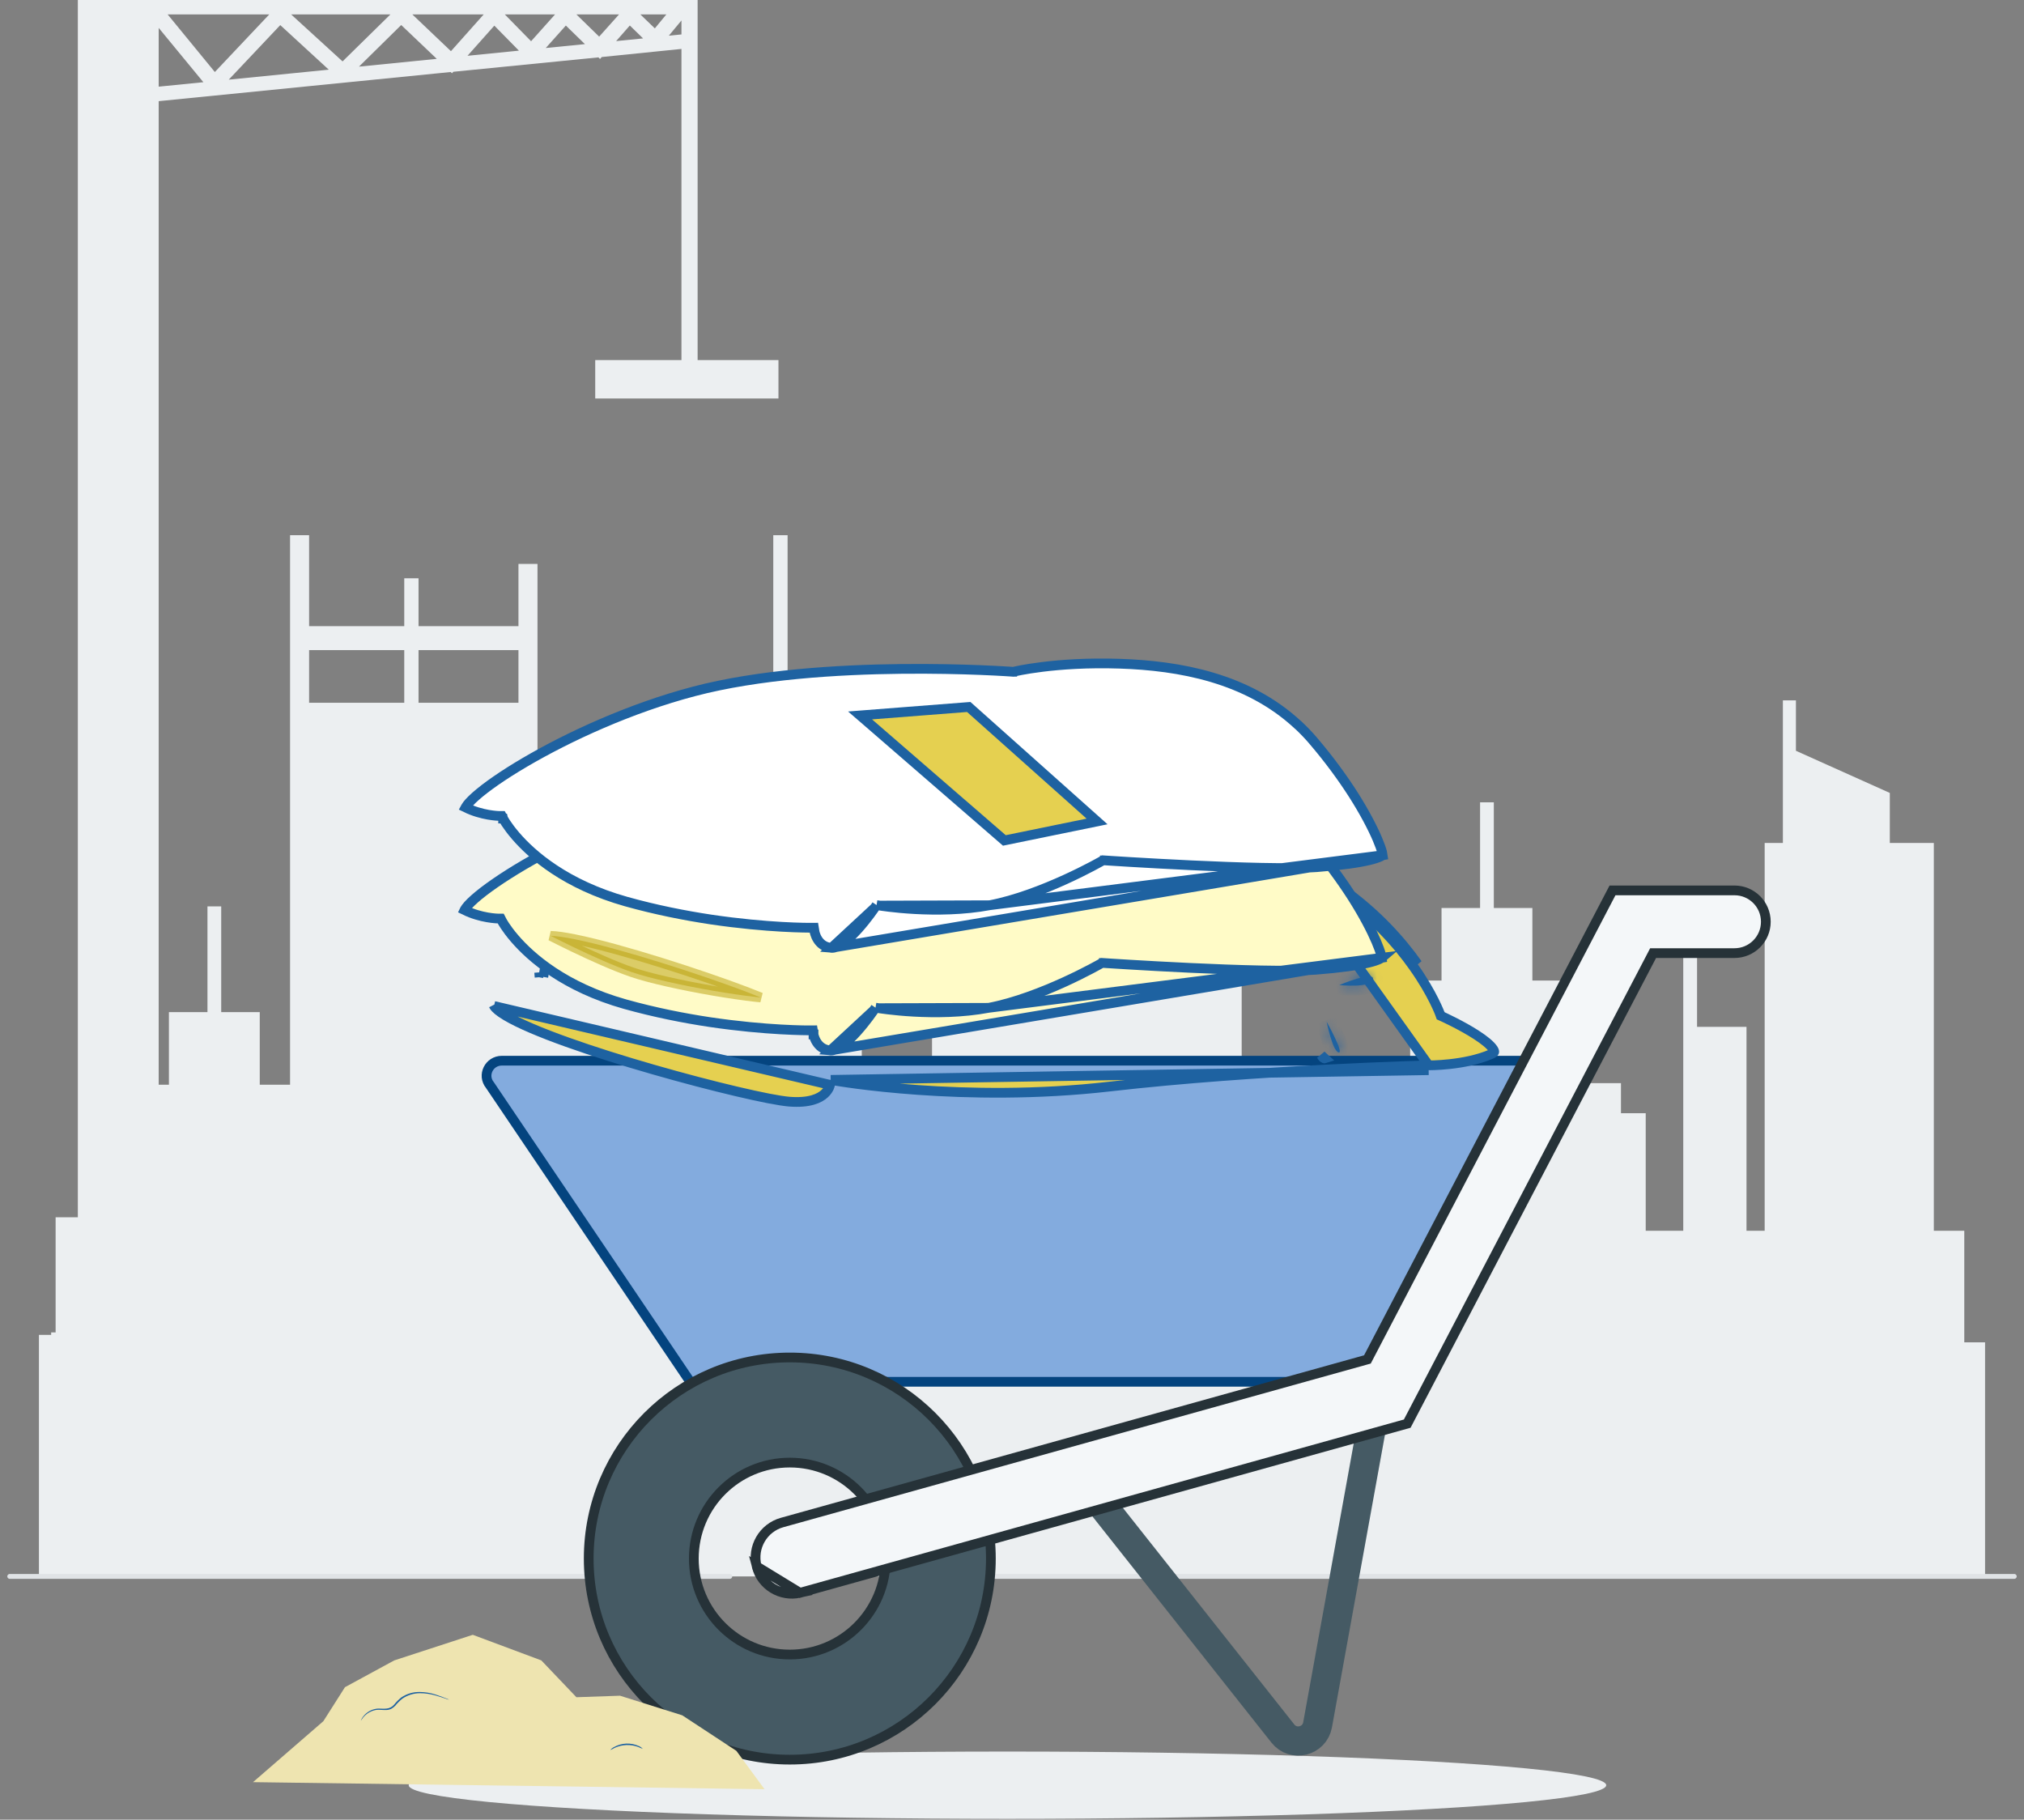<svg width="208" height="187" viewBox="0 0 208 187" fill="none" xmlns="http://www.w3.org/2000/svg">
<rect x="0" y="0" width="208" height="187" fill="#808080" stroke="none"/>
<ellipse cx="103.533" cy="183.458" rx="61.533" ry="3.458" fill="#ECEFF1"/>
<path d="M71.692 37.003V0H8V149H16.308V10.396L46.315 7.401L46.448 7.529L46.587 7.376L61.496 5.896L61.662 6.059L61.839 5.861L70.031 5.028V37.003H61.169V40.95H80V37.003H71.692ZM28.802 2.58L33.787 7.159L23.508 8.185L28.802 2.58ZM22.079 7.401L17.227 1.48H27.673L22.079 7.401ZM29.916 1.48H40.123L35.205 6.31L29.916 1.48ZM70.031 2.102V3.538L68.735 3.666L70.031 2.102ZM67.295 2.916L65.805 1.48H68.48L67.295 2.916ZM63.617 1.48L61.574 3.764L59.231 1.48H63.617ZM57.043 1.48L54.578 4.238L51.876 1.48H57.043ZM49.71 1.48L46.343 5.259L42.372 1.48H49.71ZM16.308 2.867L20.899 8.447L16.308 8.905V2.867ZM36.889 6.848L41.231 2.571L44.886 6.049L36.889 6.848ZM50.801 2.635L53.327 5.205L48.043 5.733L50.801 2.635ZM56.085 4.934L58.151 2.625L60.111 4.534L56.085 4.934ZM64.725 2.62L66.087 3.947L63.318 4.223L64.725 2.62Z" fill="#ECEFF1"/>
<path d="M53.281 64.348H43.011V59.428H41.544V64.348H31.765V55H29.809V157.831H55.236V57.952H53.281V64.348ZM41.544 72.22H31.765V66.808H41.544V72.22ZM53.281 72.22H43.011V66.808H53.281V72.22Z" fill="#ECEFF1"/>
<path d="M204 162V137.945H201.863V126.482H198.733V86.629H194.21V81.486L184.562 77.155V71.974H183.222V86.629H181.35V126.482H179.482V105.526H174.401V94.726H172.983V126.482H169.125V114.398H166.582V111.309H160.699V100.768H157.477V93.311H153.516V82.449H152.103V93.311H148.142V100.768H144.919V111.309H139.037V114.398H136.499V126.482H133.487V111.309H127.604V78.66H125.731V75.058H113.164V78.66H110.489V102.315H99.79V104.628H95.78V106.429V112.829V115.682H88.562V84.829H86.152V78.269H80.939V55H79.467V78.269H75.726V84.829H53.775V82.67H52.44V97.326H50.567V97.585H49.443V112.24H47.57V116.223H43.614V105.427H42.196V131.137H40.621V120.337H39.203V137.179H38.337V125.095H35.8V122.011H29.917V111.469H26.694V104.012H22.733V93.146H21.32V104.012H17.359V111.469H14.137V122.011H8.254V125.095H5.716V136.925H5.257V137.179H4V162H204Z" fill="#ECEFF1"/>
<path d="M1 162H75" stroke="#E0E3E6" stroke-width="0.5" stroke-linecap="round"/>
<path d="M95 162H207" stroke="#E0E3E6" stroke-width="0.5" stroke-linecap="round"/>
<path d="M80 162H89" stroke="#E0E3E6" stroke-width="0.5" stroke-linecap="round"/>
<path d="M111.051 151.884L131.834 178.147C132.913 179.511 135.091 178.965 135.404 177.252L141.462 143.805" stroke="#455A64" stroke-width="3" stroke-miterlimit="10"/>
<path d="M51.578 109.002H157L140.363 142.002H70.933L50.348 111.51C49.523 110.497 50.258 109.002 51.578 109.002Z" fill="#83ABDE" stroke="#04447F" stroke-miterlimit="10"/>
<path d="M60.5 160.167C60.5 148.753 69.751 139.502 81.164 139.502C92.578 139.502 101.829 148.753 101.829 160.167C101.829 171.58 92.578 180.831 81.164 180.831C69.751 180.831 60.5 171.58 60.5 160.167ZM71.302 160.167C71.302 165.614 75.718 170.029 81.164 170.029C86.611 170.029 91.027 165.614 91.027 160.167C91.027 154.72 86.611 150.304 81.164 150.304C75.718 150.304 71.302 154.72 71.302 160.167Z" fill="#455A64" stroke="#263238" stroke-miterlimit="10"/>
<path d="M82.211 163.688L82.378 163.641L144.616 146.301L169.744 98.216L169.884 97.947H170.187H178.247C180.028 97.947 181.469 96.502 181.469 94.724C181.469 92.943 180.025 91.502 178.247 91.502H165.712L140.624 139.511L140.524 139.703L140.315 139.761L80.376 156.461C80.376 156.461 80.376 156.461 80.376 156.461C78.423 157.006 77.264 159.008 77.762 160.971L82.211 163.688ZM82.211 163.688C80.248 164.14 78.264 162.945 77.762 160.971L82.211 163.688Z" fill="#F4F7F9" stroke="#263238"/>
<path d="M26 183.144L33.23 176.88L35.45 173.386L40.517 170.632L48.584 168.002L55.629 170.632L59.236 174.417L63.718 174.261L70.113 176.275L75.675 179.927L78.567 183.868L26 183.144Z" fill="#EEE4B0"/>
<path d="M46.162 174.674C46.031 174.646 45.902 174.607 45.778 174.558C45.532 174.476 45.182 174.352 44.741 174.23C44.228 174.081 43.697 174.005 43.162 174.004C42.512 174.003 41.876 174.2 41.34 174.569C41.078 174.783 40.837 175.022 40.623 175.284C40.507 175.408 40.373 175.514 40.225 175.597C40.078 175.674 39.916 175.718 39.75 175.727C39.434 175.75 39.146 175.699 38.883 175.704C38.638 175.711 38.397 175.763 38.171 175.86C37.84 175.997 37.549 176.214 37.324 176.493C37.166 176.693 37.106 176.823 37.095 176.817C37.084 176.812 37.095 176.781 37.129 176.718C37.171 176.628 37.221 176.541 37.279 176.459C37.494 176.156 37.787 175.916 38.126 175.764C38.362 175.656 38.616 175.595 38.874 175.583C39.157 175.583 39.439 175.617 39.722 175.583C39.873 175.571 40.02 175.529 40.154 175.459C40.289 175.389 40.408 175.293 40.504 175.176C40.721 174.906 40.966 174.66 41.236 174.442C41.799 174.061 42.466 173.864 43.145 173.877C43.691 173.883 44.233 173.972 44.752 174.14C45.196 174.275 45.543 174.422 45.781 174.513C45.913 174.554 46.04 174.608 46.162 174.674Z" fill="#1E62A1"/>
<path d="M66.054 179.718C65.891 179.66 65.731 179.594 65.574 179.52C65.188 179.379 64.779 179.315 64.368 179.331C63.957 179.348 63.553 179.443 63.179 179.613C63.029 179.7 62.874 179.778 62.716 179.848C62.828 179.709 62.97 179.598 63.131 179.523C63.509 179.316 63.93 179.199 64.361 179.181C64.791 179.164 65.22 179.246 65.614 179.421C65.782 179.484 65.933 179.585 66.054 179.718Z" fill="#1E62A1"/>
<mask id="path-15-inside-1_1144_129382" fill="white">
<path d="M100.738 99.835C101.631 100.403 103.05 101.43 103.794 101.975C103.176 101.537 102.031 100.726 100.738 99.835Z"/>
</mask>
<path d="M100.738 99.835C101.631 100.403 103.05 101.43 103.794 101.975C103.176 101.537 102.031 100.726 100.738 99.835Z" fill="#FFFBC7"/>
<path d="M100.738 99.835L101.275 98.992L100.171 100.659L100.738 99.835ZM103.794 101.975L103.216 102.791L104.385 101.168L103.794 101.975ZM100.201 100.679C101.062 101.227 102.455 102.233 103.203 102.782L104.385 101.168C103.645 100.626 102.2 99.58 101.275 98.992L100.201 100.679ZM104.372 101.159C103.754 100.721 102.604 99.906 101.306 99.012L100.171 100.659C101.458 101.545 102.598 102.353 103.216 102.791L104.372 101.159Z" fill="#1E62A1" mask="url(#path-15-inside-1_1144_129382)"/>
<path d="M146.805 109.48L146.813 109.48L146.805 109.48ZM146.805 109.48L146.817 109.98M146.805 109.48L146.817 109.98M146.817 109.98C146.805 109.48 146.805 109.48 146.804 109.48L146.804 109.48L146.801 109.48L146.792 109.481L146.753 109.482L146.602 109.486C146.469 109.489 146.272 109.495 146.016 109.503C145.504 109.518 144.755 109.542 143.811 109.577C141.921 109.645 139.244 109.755 136.095 109.919C129.797 110.247 121.604 110.792 114.034 111.661C106.519 112.524 99.477 112.375 94.312 112.009C91.731 111.826 89.62 111.59 88.156 111.399C87.424 111.304 86.854 111.22 86.468 111.16C86.275 111.13 86.127 111.106 86.029 111.09C86.005 111.086 85.985 111.082 85.967 111.079C85.947 111.076 85.931 111.073 85.918 111.071L85.891 111.066L85.884 111.065L85.882 111.065L85.882 111.065L85.369 110.974M146.817 109.98L85.369 110.974M85.369 110.974L85.3 111.485M85.369 110.974L85.3 111.485M55.411 99.926C55.903 100.013 55.903 100.013 55.903 100.013L55.903 100.013L55.411 99.926ZM55.411 99.926L55.451 100.424L55.451 100.424C55.451 100.424 55.451 100.424 55.411 99.926ZM85.419 86.711C85.668 87.145 85.668 87.145 85.667 87.145L85.668 87.145L85.419 86.711ZM85.419 86.711L85.274 87.189L85.274 87.189C85.274 87.189 85.274 87.189 85.419 86.711ZM131.687 88.292C133.891 89.299 135.825 90.435 137.506 91.636L137.507 91.638C141.135 94.206 143.628 97.033 145.268 99.353L145.268 99.354C146.26 100.756 146.94 101.972 147.371 102.834C147.587 103.265 147.74 103.608 147.839 103.84C147.888 103.956 147.924 104.045 147.947 104.104C147.958 104.133 147.967 104.155 147.972 104.169L147.977 104.184L147.979 104.187L147.979 104.187L147.979 104.188L147.979 104.188L148.05 104.386L148.243 104.474L148.243 104.474L148.244 104.474L148.248 104.476L148.263 104.483L148.326 104.512C148.381 104.537 148.463 104.575 148.565 104.624C148.77 104.722 149.061 104.863 149.401 105.036C150.084 105.383 150.957 105.855 151.738 106.361C152.539 106.881 153.17 107.391 153.441 107.8C153.575 108.002 153.56 108.088 153.557 108.1C153.556 108.103 153.53 108.204 153.239 108.33C151.884 108.916 150.286 109.207 149.006 109.349C148.371 109.419 147.822 109.452 147.432 109.467C147.238 109.475 147.084 109.478 146.979 109.479C146.927 109.48 146.887 109.48 146.86 109.48L146.831 109.48L146.824 109.48L146.822 109.48L146.822 109.48L131.687 88.292ZM131.687 88.292L131.895 87.837L131.687 88.291C131.687 88.291 131.687 88.292 131.687 88.292ZM85.3 111.485C85.3 111.486 85.3 111.488 85.299 111.49C85.298 111.498 85.294 111.514 85.288 111.537C85.276 111.583 85.254 111.655 85.216 111.743C85.138 111.919 84.996 112.161 84.738 112.398C84.233 112.862 83.199 113.381 81.094 113.211C80.628 113.173 79.903 113.057 78.966 112.878C75.264 112.154 68.561 110.43 62.579 108.536C59.588 107.589 56.789 106.603 54.641 105.683C53.566 105.223 52.666 104.784 51.99 104.379C51.291 103.961 50.909 103.624 50.774 103.393L50.768 103.382M85.3 111.485L50.768 103.382M50.768 103.382L50.761 103.372M50.768 103.382L50.761 103.372M50.761 103.372C50.745 103.348 50.728 103.316 50.715 103.291L50.715 103.291M50.761 103.372L50.715 103.291M50.715 103.291L50.71 103.281L50.715 103.291ZM55.903 100.015L55.836 100.393L55.903 100.015ZM55.903 100.015C55.903 100.015 55.903 100.015 55.903 100.015M55.903 100.015L55.903 100.015M55.903 100.015C55.903 100.014 55.903 100.014 55.903 100.013M55.903 100.015L55.903 100.013M55.903 100.013L55.907 99.994M55.903 100.013L55.907 99.994M55.907 99.994C55.911 99.975 55.919 99.944 55.93 99.901M55.907 99.994L55.93 99.901M55.93 99.901C55.953 99.815 55.992 99.682 56.056 99.508M55.93 99.901L56.056 99.508M56.056 99.508C56.182 99.16 56.405 98.649 56.786 98.019L56.056 99.508ZM137.796 91.23C141.477 93.836 144.009 96.706 145.676 99.065L137.796 91.23ZM66.691 90.117C66.692 90.117 66.692 90.117 66.693 90.116L66.476 89.666L66.689 90.118C66.69 90.118 66.69 90.118 66.691 90.117ZM58.118 96.219L57.737 95.895L58.115 96.223C58.115 96.222 58.116 96.222 58.117 96.221C58.117 96.22 58.118 96.22 58.118 96.219ZM57.366 97.16C57.367 97.159 57.367 97.158 57.368 97.157L56.964 96.864L57.365 97.162C57.365 97.161 57.366 97.16 57.366 97.16Z" fill="#E5D050" stroke="#1E62A1"/>
<path d="M120.968 99.244C121.036 99.314 121.103 99.385 121.166 99.456C121.404 99.719 121.587 99.961 121.701 100.156C121.66 100.123 121.615 100.083 121.566 100.035C121.37 99.84 121.165 99.561 120.968 99.244Z" fill="#1E62A1" stroke="#1E62A1"/>
<mask id="path-19-inside-2_1144_129382" fill="white">
<path d="M120.699 96.347C120.699 96.347 123.018 99.986 123.648 99.993C124.278 99.999 122.26 97.304 120.699 96.347Z"/>
</mask>
<path d="M120.699 96.347C120.699 96.347 123.018 99.986 123.648 99.993C124.278 99.999 122.26 97.304 120.699 96.347Z" fill="#1E62A1"/>
<path d="M120.699 96.347L121.222 95.494L119.856 96.884L120.699 96.347ZM120.699 96.347C119.856 96.884 119.856 96.884 119.856 96.884C119.856 96.885 119.856 96.885 119.856 96.885C119.856 96.885 119.856 96.885 119.857 96.885C119.857 96.886 119.857 96.887 119.858 96.888C119.859 96.89 119.861 96.893 119.864 96.896C119.868 96.904 119.875 96.915 119.884 96.929C119.902 96.957 119.928 96.997 119.961 97.048C120.028 97.15 120.123 97.296 120.239 97.47C120.47 97.817 120.788 98.284 121.127 98.753C121.463 99.218 121.836 99.706 122.176 100.087C122.344 100.275 122.527 100.463 122.711 100.611C122.803 100.686 122.917 100.768 123.047 100.837C123.166 100.899 123.375 100.99 123.638 100.993L123.658 98.993C123.842 98.995 123.959 99.057 123.975 99.065C124.002 99.079 124.001 99.083 123.97 99.057C123.906 99.006 123.805 98.908 123.667 98.754C123.396 98.45 123.07 98.028 122.748 97.582C122.429 97.14 122.127 96.696 121.904 96.361C121.793 96.194 121.702 96.055 121.639 95.959C121.607 95.91 121.583 95.872 121.567 95.847C121.558 95.834 121.552 95.825 121.548 95.818C121.546 95.815 121.545 95.813 121.544 95.811C121.543 95.811 121.543 95.81 121.543 95.81C121.543 95.81 121.543 95.81 121.543 95.809C121.543 95.809 121.543 95.809 121.543 95.809C121.543 95.809 121.543 95.809 120.699 96.347ZM123.638 100.993C123.848 100.995 124.176 100.939 124.446 100.667C124.708 100.403 124.761 100.089 124.766 99.904C124.775 99.579 124.649 99.287 124.578 99.136C124.406 98.768 124.11 98.333 123.782 97.915C123.128 97.079 122.147 96.062 121.222 95.494L120.177 97.2C120.812 97.589 121.621 98.398 122.208 99.148C122.501 99.522 122.689 99.819 122.767 99.985C122.821 100.1 122.762 100.026 122.766 99.85C122.769 99.74 122.803 99.484 123.025 99.26C123.256 99.026 123.526 98.991 123.658 98.993L123.638 100.993Z" fill="#1E62A1" mask="url(#path-19-inside-2_1144_129382)"/>
<path d="M135.778 108.44C135.917 108.667 136.043 108.798 136.138 108.767L135.778 108.44Z" fill="#1E62A1" stroke="#1E62A1"/>
<mask id="path-22-inside-3_1144_129382" fill="white">
<path d="M136.332 104.998C136.332 104.998 136.931 107.99 137.559 108.152C138.187 108.314 136.332 104.998 136.332 104.998Z"/>
</mask>
<path d="M136.332 104.998C136.332 104.998 136.931 107.99 137.559 108.152C138.187 108.314 136.332 104.998 136.332 104.998Z" fill="#1E62A1"/>
<path d="M136.332 104.998L137.205 104.51L135.351 105.194L136.332 104.998ZM136.332 104.998C135.351 105.194 135.352 105.194 135.352 105.194C135.352 105.195 135.352 105.195 135.352 105.195C135.352 105.195 135.352 105.195 135.352 105.196C135.352 105.196 135.352 105.197 135.352 105.198C135.353 105.2 135.353 105.203 135.354 105.206C135.355 105.213 135.357 105.222 135.36 105.234C135.365 105.258 135.372 105.293 135.381 105.336C135.4 105.424 135.427 105.547 135.462 105.695C135.53 105.99 135.63 106.389 135.752 106.799C135.871 107.201 136.022 107.648 136.2 108.021C136.288 108.205 136.399 108.409 136.54 108.588C136.662 108.743 136.911 109.017 137.309 109.12L137.809 107.184C138.051 107.246 138.144 107.392 138.112 107.352C138.1 107.336 138.062 107.279 138.005 107.161C137.894 106.927 137.778 106.596 137.669 106.229C137.562 105.871 137.473 105.512 137.409 105.241C137.378 105.106 137.353 104.994 137.337 104.917C137.329 104.879 137.322 104.849 137.318 104.829C137.316 104.819 137.315 104.812 137.314 104.807C137.313 104.805 137.313 104.803 137.313 104.802C137.313 104.802 137.313 104.801 137.313 104.801C137.313 104.801 137.313 104.801 137.313 104.801C137.313 104.801 137.313 104.801 137.313 104.801C137.313 104.801 137.313 104.802 136.332 104.998ZM137.309 109.12C137.5 109.17 137.883 109.213 138.242 108.949C138.582 108.699 138.659 108.347 138.679 108.187C138.717 107.885 138.635 107.59 138.591 107.443C138.481 107.074 138.279 106.614 138.084 106.206C137.882 105.783 137.663 105.359 137.495 105.044C137.411 104.885 137.339 104.753 137.288 104.66C137.262 104.613 137.242 104.576 137.227 104.55C137.22 104.538 137.215 104.528 137.211 104.521C137.209 104.517 137.208 104.515 137.207 104.513C137.206 104.512 137.206 104.511 137.205 104.511C137.205 104.51 137.205 104.51 137.205 104.51C137.205 104.51 137.205 104.51 137.205 104.51C137.205 104.51 137.205 104.51 136.332 104.998C135.459 105.486 135.459 105.486 135.459 105.486C135.459 105.486 135.459 105.486 135.459 105.486C135.459 105.486 135.459 105.486 135.459 105.486C135.46 105.487 135.46 105.487 135.46 105.488C135.461 105.489 135.462 105.491 135.464 105.494C135.467 105.5 135.472 105.508 135.478 105.52C135.491 105.543 135.51 105.577 135.534 105.621C135.581 105.708 135.649 105.833 135.729 105.983C135.89 106.285 136.095 106.68 136.278 107.066C136.469 107.466 136.612 107.805 136.674 108.012C136.716 108.154 136.676 108.091 136.695 107.939C136.705 107.855 136.758 107.557 137.056 107.338C137.374 107.105 137.697 107.155 137.809 107.184L137.309 109.12Z" fill="#1E62A1" mask="url(#path-22-inside-3_1144_129382)"/>
<mask id="path-24-inside-4_1144_129382" fill="white">
<path d="M137.63 101.233C137.63 101.233 141.261 99.699 141.096 100.638C140.931 101.578 137.63 101.233 137.63 101.233Z"/>
</mask>
<path d="M137.63 101.233C137.63 101.233 141.261 99.699 141.096 100.638C140.931 101.578 137.63 101.233 137.63 101.233Z" fill="#1E62A1"/>
<path d="M137.63 101.233L137.241 100.311L137.526 102.227L137.63 101.233ZM137.63 101.233C138.019 102.154 138.019 102.154 138.019 102.154C138.019 102.154 138.019 102.154 138.019 102.154C138.019 102.154 138.019 102.154 138.019 102.154C138.019 102.154 138.02 102.154 138.02 102.153C138.022 102.153 138.024 102.152 138.027 102.151C138.032 102.148 138.042 102.144 138.054 102.139C138.078 102.129 138.115 102.114 138.161 102.095C138.255 102.057 138.39 102.003 138.552 101.942C138.878 101.817 139.301 101.664 139.712 101.541C140.147 101.411 140.481 101.341 140.661 101.334C140.777 101.33 140.667 101.359 140.497 101.261C140.385 101.197 140.249 101.078 140.167 100.888C140.088 100.706 140.097 100.547 140.111 100.465L142.081 100.811C142.116 100.612 142.116 100.355 142.002 100.092C141.885 99.822 141.688 99.639 141.493 99.527C141.156 99.333 140.789 99.328 140.588 99.335C140.133 99.352 139.59 99.49 139.138 99.625C138.662 99.768 138.188 99.94 137.838 100.073C137.662 100.141 137.514 100.199 137.41 100.242C137.358 100.263 137.317 100.28 137.288 100.292C137.274 100.298 137.262 100.302 137.255 100.306C137.251 100.307 137.247 100.309 137.245 100.31C137.244 100.31 137.243 100.31 137.242 100.311C137.242 100.311 137.242 100.311 137.242 100.311C137.241 100.311 137.241 100.311 137.241 100.311C137.241 100.311 137.241 100.311 137.63 101.233ZM140.111 100.465C140.18 100.076 140.505 100.077 140.198 100.17C139.988 100.233 139.66 100.274 139.264 100.288C138.883 100.302 138.499 100.29 138.205 100.273C138.059 100.265 137.939 100.256 137.856 100.249C137.814 100.246 137.783 100.243 137.762 100.241C137.751 100.24 137.744 100.239 137.739 100.238C137.737 100.238 137.735 100.238 137.734 100.238C137.734 100.238 137.734 100.238 137.734 100.238C137.734 100.238 137.734 100.238 137.734 100.238C137.734 100.238 137.734 100.238 137.734 100.238C137.734 100.238 137.734 100.238 137.63 101.233C137.526 102.227 137.526 102.227 137.526 102.227C137.527 102.227 137.527 102.227 137.527 102.227C137.527 102.227 137.528 102.227 137.528 102.227C137.529 102.227 137.53 102.227 137.531 102.228C137.533 102.228 137.536 102.228 137.54 102.229C137.548 102.229 137.559 102.23 137.573 102.232C137.6 102.234 137.64 102.238 137.689 102.242C137.787 102.25 137.926 102.261 138.092 102.27C138.422 102.289 138.873 102.304 139.338 102.287C139.788 102.27 140.317 102.222 140.772 102.085C141.13 101.978 141.93 101.67 142.081 100.811L140.111 100.465Z" fill="#1E62A1" mask="url(#path-24-inside-4_1144_129382)"/>
<path d="M141.994 98.431C141.985 98.359 141.965 98.256 141.929 98.118C141.842 97.793 141.68 97.332 141.432 96.753C140.938 95.598 140.121 94.013 138.946 92.17C137.871 90.493 136.511 88.609 134.828 86.644L134.827 86.642C134.351 86.083 133.847 85.566 133.326 85.072L133.301 85.06L133.25 85.013C128.05 80.193 121.068 78.953 114.988 78.751C111.636 78.639 108.907 78.845 107.021 79.077C106.077 79.193 105.344 79.316 104.849 79.41C104.602 79.456 104.414 79.496 104.289 79.523C104.227 79.537 104.18 79.547 104.149 79.555L104.115 79.562L104.108 79.564L104.106 79.565L104.106 79.565L104.106 79.565L104.029 79.584L103.949 79.578L103.986 79.079C103.949 79.578 103.949 79.578 103.949 79.578L103.948 79.578L103.946 79.578L103.936 79.577L103.894 79.574C103.857 79.571 103.802 79.568 103.729 79.563C103.583 79.553 103.367 79.539 103.087 79.523C102.527 79.49 101.712 79.446 100.691 79.405C98.65 79.323 95.79 79.25 92.519 79.285C85.965 79.356 77.795 79.862 71.233 81.59L71.233 81.59C64.663 83.317 58.306 86.258 53.83 88.885C51.59 90.201 49.84 91.426 48.773 92.37C48.232 92.849 47.905 93.222 47.764 93.473C47.754 93.493 47.744 93.51 47.737 93.525C48.578 93.938 49.418 94.155 50.062 94.269C50.398 94.329 50.677 94.359 50.87 94.375C50.966 94.383 51.041 94.387 51.09 94.389C51.115 94.39 51.133 94.391 51.145 94.391L51.157 94.391L51.159 94.391L51.159 94.391L51.159 94.391L51.159 94.391L51.159 94.391L51.46 94.394L51.598 94.662L51.598 94.662L51.598 94.662L51.598 94.662L51.598 94.662L51.6 94.666L51.611 94.686C51.622 94.706 51.639 94.736 51.662 94.777C51.71 94.859 51.785 94.982 51.889 95.14C52.098 95.456 52.425 95.911 52.893 96.454L52.893 96.454C54.557 98.387 58.017 101.441 64.246 103.196C67.299 104.048 70.279 104.634 72.933 105.034C75.875 105.472 78.422 105.684 80.233 105.787C81.138 105.838 81.859 105.862 82.352 105.874C82.599 105.879 82.788 105.882 82.916 105.883C82.98 105.883 83.028 105.883 83.06 105.883L83.096 105.883L83.105 105.883L83.106 105.883L83.107 105.883L83.537 105.88L83.603 106.303L83.603 106.303L83.603 106.304L83.604 106.304L83.604 106.305L83.604 106.305L83.605 106.311C83.606 106.319 83.609 106.334 83.614 106.354C83.623 106.394 83.638 106.455 83.662 106.53C83.711 106.681 83.791 106.882 83.918 107.086C84.167 107.483 84.587 107.883 85.335 107.952L141.994 98.431ZM141.994 98.431C141.992 98.433 141.989 98.434 141.987 98.436C141.936 98.474 141.858 98.522 141.742 98.577C141.507 98.687 141.149 98.812 140.615 98.94C139.548 99.195 137.846 99.451 135.183 99.66C132.544 99.863 127.115 99.691 122.313 99.465C119.919 99.352 117.692 99.226 116.063 99.129C115.249 99.08 114.584 99.038 114.124 99.009C113.893 98.994 113.714 98.983 113.592 98.975L113.453 98.965L113.418 98.963L113.409 98.962L113.407 98.962L113.406 98.962C113.406 98.962 113.406 98.962 113.372 99.461L113.406 98.962L113.254 98.952L113.123 99.028L113.123 99.028L113.122 99.028L113.119 99.03L113.107 99.037L113.056 99.066C113.011 99.091 112.943 99.129 112.855 99.178C112.678 99.276 112.418 99.417 112.089 99.59C111.431 99.936 110.496 100.409 109.391 100.913C107.173 101.926 104.296 103.057 101.6 103.57L141.994 98.431ZM89.793 103.821L89.793 103.821L89.792 103.823L89.786 103.832L89.762 103.868C89.74 103.899 89.708 103.946 89.666 104.006C89.581 104.127 89.458 104.299 89.305 104.505C88.996 104.919 88.568 105.467 88.084 106.007C87.598 106.55 87.069 107.07 86.56 107.44C86.031 107.825 85.616 107.978 85.336 107.952L89.793 103.821ZM89.793 103.821L89.793 103.821M89.793 103.821L89.793 103.821M90.292 103.606L90.292 103.606L90.292 103.606L90.295 103.607L90.306 103.609L90.355 103.617C90.398 103.623 90.463 103.633 90.548 103.646C90.718 103.671 90.969 103.705 91.287 103.743C91.924 103.82 92.832 103.912 93.91 103.971C96.071 104.091 98.897 104.08 101.6 103.57L90.292 103.606ZM90.292 103.606L90.291 103.606M90.292 103.606L90.291 103.606M90.291 103.606L89.973 103.553M90.291 103.606L89.973 103.553M89.973 103.553L89.793 103.821M89.973 103.553L89.793 103.821M89.793 103.821L89.793 103.821M89.793 103.821L89.793 103.821" fill="#FFFBC7" stroke="#1E62A1"/>
<path opacity="0.5" d="M56.69 96.222C56.656 96.204 56.622 96.187 56.589 96.171C57.176 96.186 58.028 96.309 59.088 96.524C61.456 97.005 64.709 97.917 67.956 98.931C71.201 99.945 74.422 101.055 76.721 101.929C77.269 102.138 77.762 102.332 78.189 102.507C78.005 102.489 77.813 102.47 77.613 102.448C76.396 102.313 74.89 102.093 73.317 101.822C70.162 101.279 66.784 100.542 64.945 99.908C63.095 99.269 60.808 98.233 58.973 97.351C58.058 96.911 57.259 96.511 56.69 96.222Z" fill="#B89E09" stroke="#B89E09"/>
<path d="M142.102 87.887C142.093 87.815 142.073 87.712 142.036 87.574C141.95 87.249 141.787 86.788 141.54 86.209C141.046 85.054 140.228 83.469 139.054 81.626C137.979 79.949 136.618 78.065 134.935 76.1L134.934 76.098C134.459 75.538 133.955 75.022 133.433 74.528L133.408 74.516L133.358 74.469C128.158 69.649 121.175 68.409 115.095 68.207C111.743 68.095 109.015 68.3 107.128 68.533C106.185 68.649 105.452 68.772 104.957 68.865C104.709 68.912 104.521 68.951 104.396 68.979C104.334 68.993 104.287 69.003 104.257 69.01L104.223 69.018L104.215 69.02L104.214 69.021L104.213 69.021L104.213 69.021L104.136 69.04L104.056 69.034L104.093 68.535C104.056 69.034 104.056 69.034 104.056 69.034L104.056 69.034L104.053 69.034L104.043 69.033L104.001 69.03C103.965 69.027 103.909 69.023 103.836 69.019C103.691 69.009 103.475 68.995 103.195 68.978C102.635 68.945 101.819 68.902 100.799 68.861C98.757 68.779 95.898 68.706 92.626 68.741C86.073 68.812 77.903 69.318 71.341 71.046L71.341 71.046C64.77 72.772 58.414 75.714 53.938 78.341C51.697 79.656 49.947 80.882 48.881 81.826C48.339 82.305 48.013 82.678 47.872 82.929C47.861 82.948 47.852 82.966 47.844 82.981C48.685 83.394 49.526 83.611 50.169 83.725C50.505 83.784 50.784 83.815 50.977 83.831C51.074 83.839 51.148 83.843 51.198 83.845C51.222 83.846 51.241 83.847 51.252 83.847L51.264 83.847L51.266 83.847L51.266 83.847L51.267 83.847L51.267 83.847L51.267 83.847L51.568 83.85L51.705 84.117L51.705 84.118L51.705 84.118L51.705 84.118L51.706 84.118L51.707 84.122L51.718 84.142C51.729 84.162 51.746 84.192 51.77 84.233C51.818 84.315 51.892 84.438 51.996 84.596C52.205 84.911 52.533 85.367 53 85.91L53 85.91C54.664 87.843 58.124 90.897 64.354 92.652C67.406 93.504 70.387 94.09 73.041 94.49C75.983 94.928 78.53 95.14 80.34 95.243C81.246 95.294 81.966 95.318 82.46 95.329C82.706 95.335 82.896 95.338 83.023 95.338C83.087 95.339 83.135 95.339 83.168 95.339L83.203 95.339L83.212 95.339L83.214 95.339L83.214 95.339L83.644 95.336L83.711 95.759L83.711 95.759L83.711 95.759L83.711 95.76L83.711 95.76L83.711 95.761L83.712 95.767C83.714 95.775 83.717 95.79 83.721 95.81C83.731 95.85 83.746 95.911 83.77 95.986C83.818 96.137 83.898 96.338 84.026 96.542C84.275 96.939 84.695 97.339 85.443 97.408L142.102 87.887ZM142.102 87.887C142.099 87.888 142.097 87.89 142.094 87.892C142.043 87.93 141.965 87.978 141.849 88.033C141.615 88.143 141.256 88.267 140.722 88.395C139.656 88.651 137.953 88.907 135.291 89.116C132.651 89.319 127.223 89.147 122.42 88.921C120.027 88.808 117.8 88.682 116.171 88.585C115.356 88.536 114.692 88.494 114.231 88.465C114 88.45 113.821 88.438 113.699 88.43L113.56 88.421L113.525 88.419L113.516 88.418L113.514 88.418L113.513 88.418C113.513 88.418 113.513 88.418 113.48 88.917L113.513 88.418L113.362 88.408L113.23 88.484L113.23 88.484L113.23 88.484L113.227 88.486L113.214 88.493L113.163 88.522C113.118 88.547 113.05 88.585 112.962 88.634C112.785 88.732 112.526 88.873 112.197 89.046C111.539 89.392 110.604 89.865 109.498 90.369C107.281 91.382 104.404 92.513 101.708 93.026L142.102 87.887ZM89.901 93.277L89.901 93.277L89.899 93.279L89.894 93.288L89.869 93.324C89.847 93.355 89.815 93.402 89.773 93.462C89.689 93.582 89.566 93.755 89.412 93.961C89.104 94.375 88.676 94.923 88.192 95.463C87.705 96.006 87.176 96.526 86.668 96.896C86.138 97.281 85.724 97.434 85.443 97.408L89.901 93.277ZM89.901 93.277L89.901 93.277M89.901 93.277L89.901 93.277M90.399 93.062L90.399 93.062L90.4 93.062L90.402 93.063L90.414 93.065L90.462 93.072C90.506 93.079 90.571 93.089 90.656 93.102C90.826 93.126 91.076 93.161 91.395 93.199C92.032 93.276 92.939 93.368 94.018 93.427C96.178 93.546 99.005 93.535 101.707 93.026L90.399 93.062ZM90.399 93.062L90.399 93.062M90.399 93.062L90.399 93.062M90.399 93.062L90.081 93.009M90.399 93.062L90.081 93.009M90.081 93.009L89.901 93.277M90.081 93.009L89.901 93.277M89.901 93.277L89.901 93.277M89.901 93.277L89.901 93.277" fill="white" stroke="#1E62A1"/>
<path d="M103.214 86.369L88.387 73.522L99.555 72.653L112.742 84.418L103.214 86.369Z" fill="#E5D050" stroke="#1E62A1"/>
</svg>
